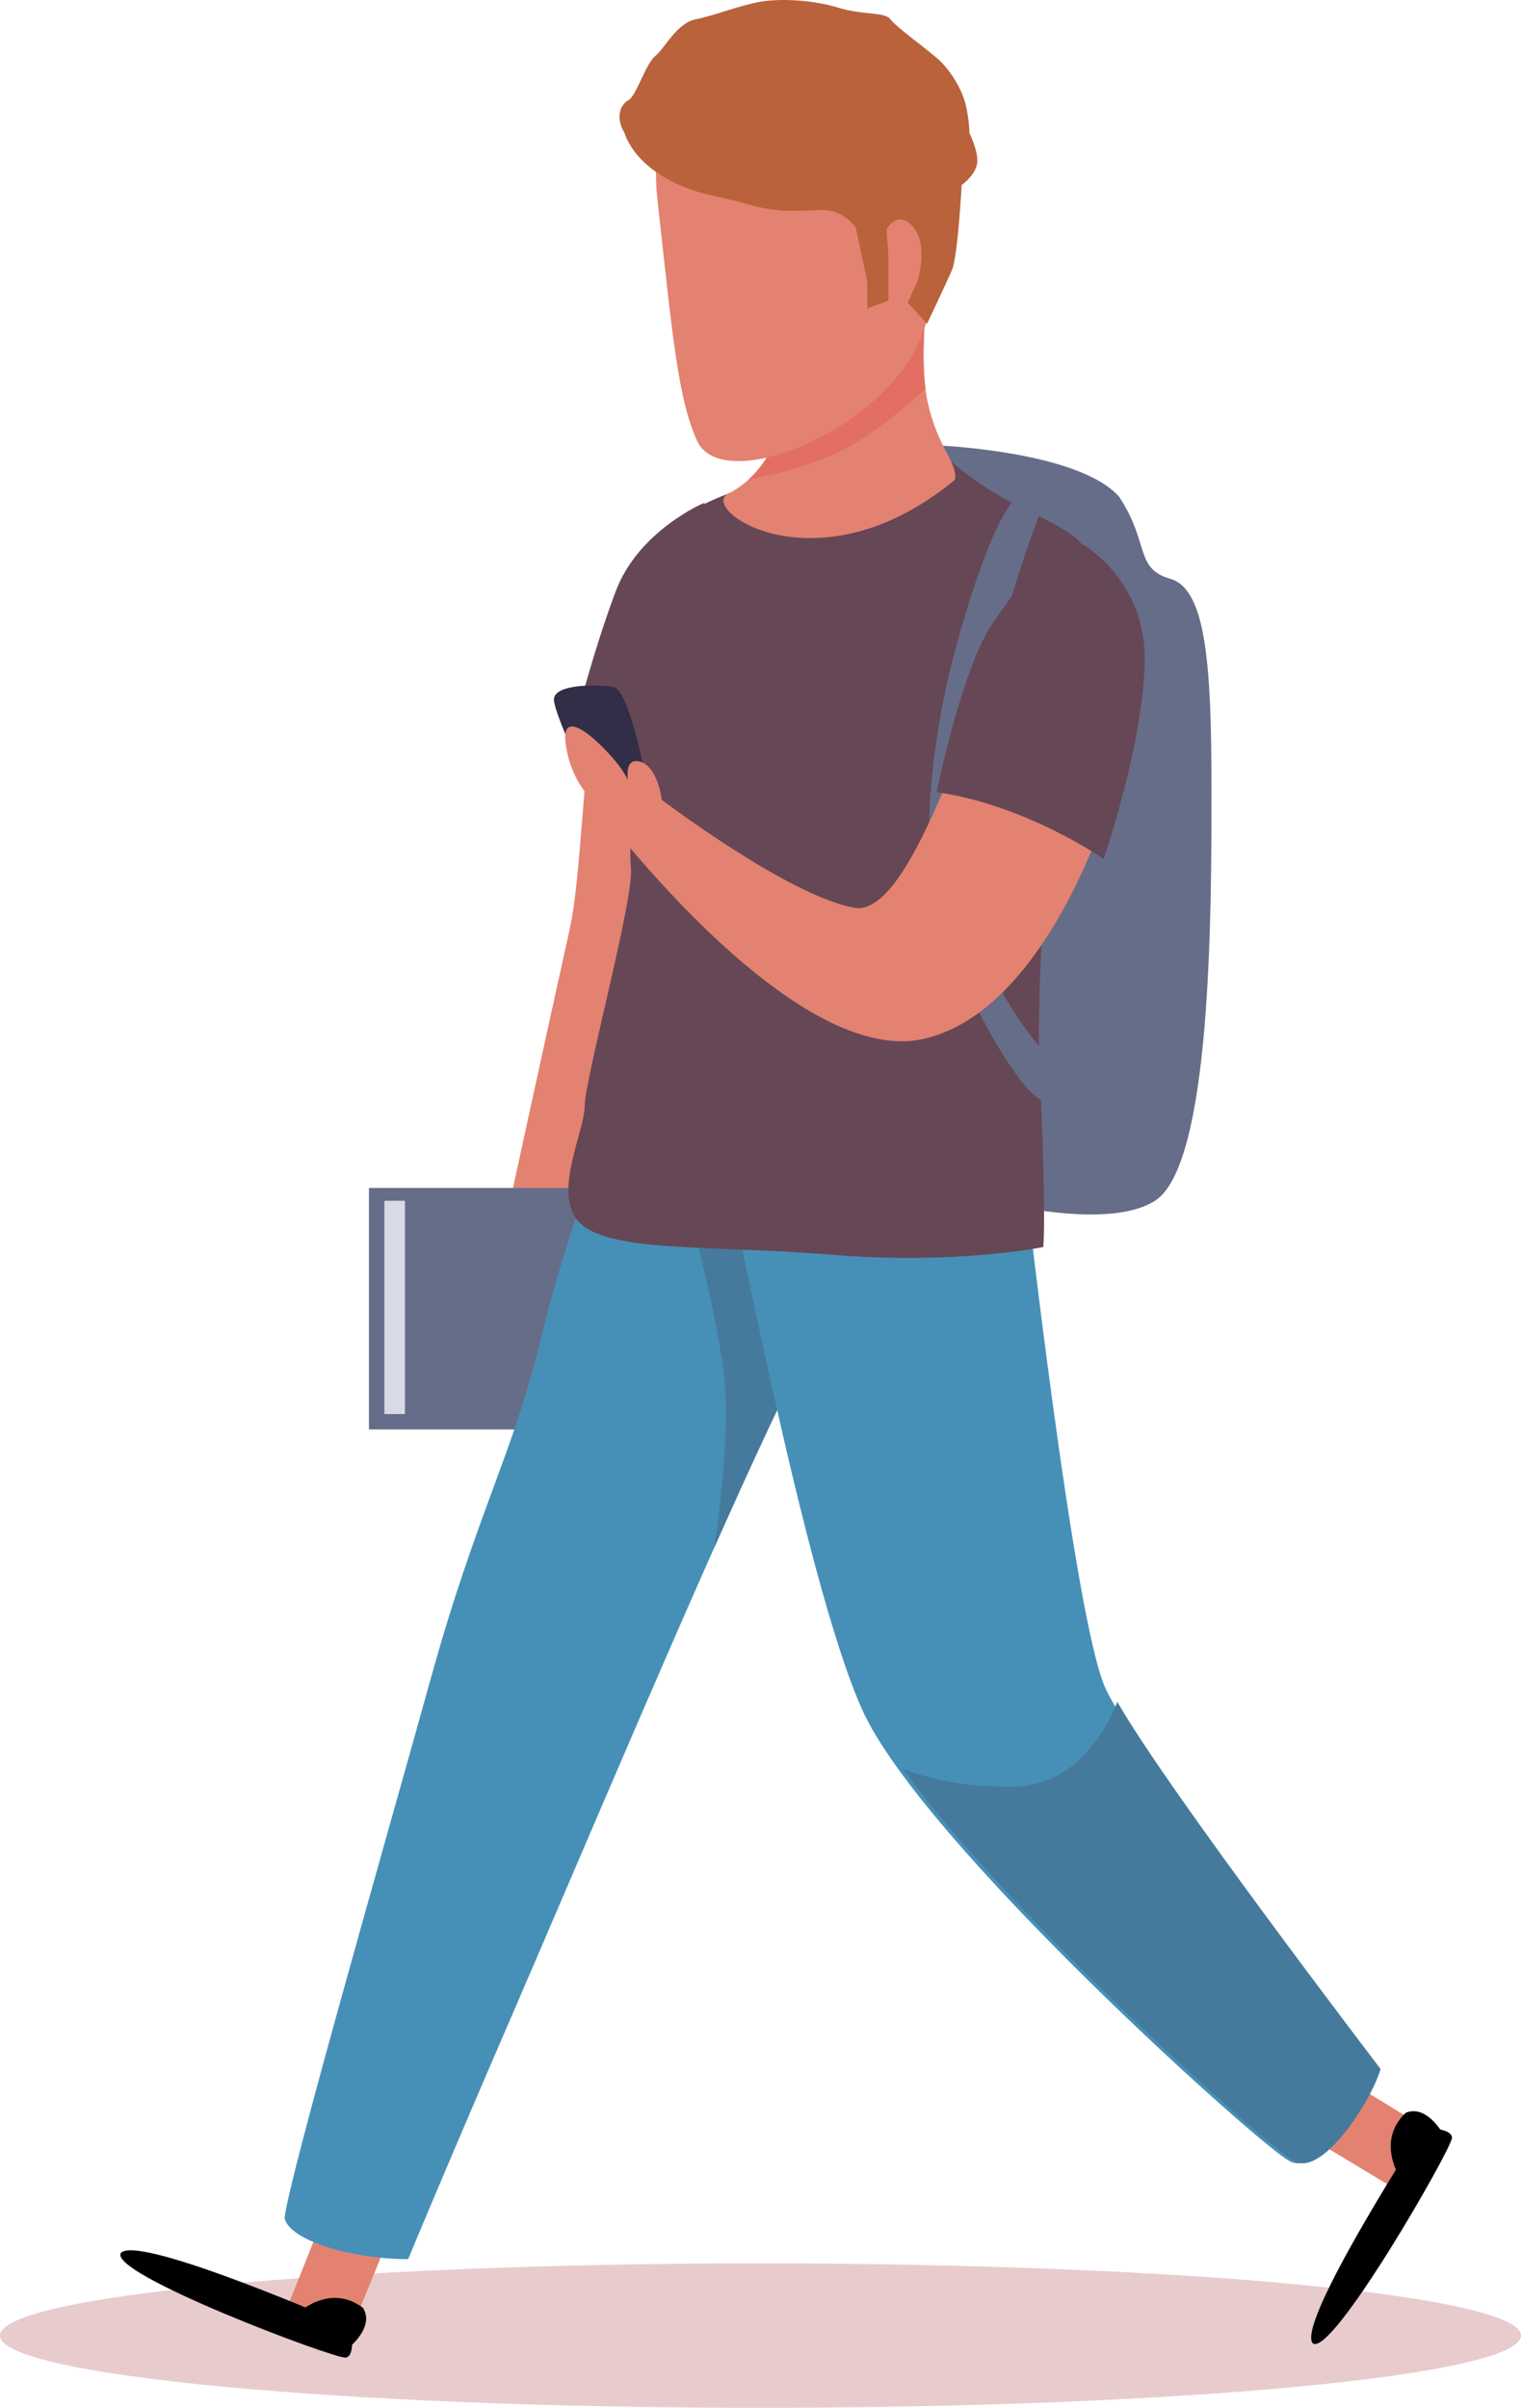<svg width="316" height="500" viewBox="0 0 316 500" fill="none" xmlns="http://www.w3.org/2000/svg">
<path d="M158 500C245.261 500 316 493.284 316 485C316 476.716 245.261 470 158 470C70.739 470 0 476.716 0 485C0 493.284 70.739 500 158 500Z" fill="#E8CCCD"/>
<path d="M194.058 92.453C194.058 92.453 223.944 93.521 232.48 103.125C238.884 112.732 235.684 118.068 243.155 120.203C250.626 122.339 251.694 138.346 251.694 163.964C251.694 189.578 251.694 241.878 239.954 249.349C228.215 256.821 197.262 247.214 197.262 247.214L194.058 92.453Z" fill="#666D88"/>
<path d="M146.299 104.459C146.299 104.459 133.492 108.461 127.088 129.275C120.685 150.089 121.486 178.904 118.283 193.314C115.08 207.722 103.074 262.154 100.672 274.964C99.072 281.368 95.869 290.975 99.871 294.977C103.873 298.979 107.875 288.573 111.078 282.169C114.278 275.766 129.487 222.934 135.894 197.319C142.297 171.705 160.71 122.073 160.71 122.073L146.299 104.459Z" fill="#E38271"/>
<path d="M156.702 246.679H76.655V296.843H156.702V246.679Z" fill="#666D88"/>
<path d="M84.127 249.347H79.859V293.64H84.127V249.347Z" fill="#D9DAE6"/>
<path d="M146.299 104.459C146.299 104.459 132.69 110.062 127.887 122.869C123.083 135.676 119.348 150.619 119.348 150.619L140.161 153.287L146.299 104.459Z" fill="#664756"/>
<path d="M71.483 449.636L59.119 480.542L71.96 486.25L84.798 454.867L71.483 449.636Z" fill="#E38271"/>
<path d="M72.911 483.157C72.911 483.157 29.045 463.899 25.124 467.823C22.27 472.103 69.702 489.932 71.841 489.577C73.979 489.22 72.911 483.157 72.911 483.157Z" fill="black"/>
<path d="M61.499 480.661C61.499 480.661 68.274 473.886 75.407 479.236C77.903 483.16 72.553 487.439 72.553 487.439L61.499 480.661Z" fill="black"/>
<path d="M127.593 231.383C127.593 231.383 118.083 254.208 112.379 277.981C106.674 301.757 99.064 314.117 89.554 348.354C80.044 382.591 60.074 452.013 59.122 460.572C60.074 465.325 73.388 469.13 84.798 469.13C84.798 469.13 91.454 452.965 106.671 417.777C121.888 382.588 144.71 328.384 159.928 296.049C175.145 263.715 181.801 259.913 184.655 241.841C187.508 223.773 187.508 217.117 187.508 217.117L127.593 231.383Z" fill="#4690B7"/>
<path d="M174.848 233.336L140.694 241.876C140.694 241.876 148.165 268.558 150.301 284.568C151.726 295.268 149.818 311.65 148.396 321.368C152.514 312.116 156.427 303.491 159.927 296.053C169.528 275.652 175.716 266.608 179.696 258.174L174.848 233.336Z" fill="#467A9C"/>
<path d="M262.175 437.878L290.696 455.042L298.389 443.286L269.477 425.576L262.175 437.878Z" fill="#E38271"/>
<path d="M295.491 441.851C295.491 441.851 269.441 482.054 272.683 486.558C276.449 490.06 301.665 446.109 301.656 443.94C301.648 441.768 295.491 441.851 295.491 441.851Z" fill="black"/>
<path d="M291.196 452.716C291.196 452.716 285.596 444.939 292.022 438.758C296.296 436.925 299.66 442.89 299.66 442.89L291.196 452.716Z" fill="black"/>
<path d="M149.835 240.389C151.738 244.194 166.756 327.43 179.119 355.011C191.483 382.589 262.053 445.804 267.758 448.658C273.462 452.463 283.924 436.295 285.826 429.639C285.826 429.639 236.375 364.97 229.719 350.707C223.063 336.443 212.602 242.294 212.602 242.294L149.835 240.389Z" fill="#4690B7"/>
<path d="M194.059 92.453C194.059 92.453 197.794 96.721 205.266 101.525C212.737 106.328 221.276 108.996 224.477 112.732C227.68 116.467 229.813 123.406 228.745 135.678C227.677 147.953 219.138 166.632 218.073 171.968C217.005 177.303 215.405 210.925 215.938 221.064C216.47 231.203 217.272 253.082 216.739 258.953C216.739 258.953 198.862 262.689 172.712 260.554C146.562 258.418 125.751 260.287 119.88 253.348C115.077 246.945 121.48 234.936 121.48 229.6C121.48 224.264 131.62 186.908 131.087 180.504C130.555 174.1 131.62 153.286 131.087 143.682C130.555 134.075 138.559 110.596 141.227 107.928C143.895 105.26 151.302 102.498 151.302 102.498L194.059 92.453Z" fill="#664756"/>
<path d="M171.276 59.703L160.934 91.798C160.934 91.798 158.438 98.931 151.305 102.498C144.926 105.687 169.85 123.181 198.38 99.644C199.092 96.078 194.813 93.224 192.675 83.24C190.534 73.253 193.387 54.71 193.387 54.71L171.276 59.703Z" fill="#E38271"/>
<path d="M192.267 80.728C190.975 70.441 193.388 54.708 193.388 54.708L171.276 59.7L160.934 91.796C160.934 91.796 159.464 95.936 155.615 99.486C159.603 98.871 166.37 97.42 173.783 94.051C180.056 91.2 187.076 85.462 192.267 80.728Z" fill="#E36E62"/>
<path d="M151.965 13.494C151.965 13.494 133.656 15.249 136.612 41.74C139.568 68.231 140.791 82.905 144.849 91.594C148.909 100.282 169.412 94.492 182.489 82.361C195.565 70.231 194.608 57.376 193.385 42.7C192.159 28.023 184.657 2.201 151.965 13.494Z" fill="#E38271"/>
<path d="M129.756 27.613C129.756 27.613 130.957 32.416 137.361 36.418C143.764 40.42 148.568 40.42 155.371 42.422C162.174 44.425 166.578 43.623 170.979 43.623C175.38 43.623 177.782 47.226 177.782 47.226L180.184 58.433V64.037L184.585 62.437V53.632L184.186 47.628C184.186 47.628 186.588 43.226 189.791 47.228C192.991 51.23 190.592 58.435 190.592 58.435L188.59 62.839L192.592 67.243C192.592 67.243 196.594 58.837 197.795 56.036C198.995 53.235 199.797 38.426 199.797 38.426C199.797 38.426 202.598 36.423 202.997 34.022C203.397 31.62 201.397 27.618 201.397 27.618C201.397 27.618 201.397 24.817 200.596 21.614C199.794 18.413 197.395 14.409 194.591 12.007C191.79 9.605 186.185 5.603 184.985 4.003C183.784 2.403 179.38 3.202 174.177 1.601C168.974 0.001 162.171 -0.401 157.767 0.4C153.363 1.202 148.562 3.202 144.56 4.003C140.558 4.805 138.157 10.007 136.154 11.608C134.152 13.208 132.152 20.014 130.552 20.812C128.955 21.608 127.754 24.412 129.756 27.613Z" fill="#B9623B"/>
<path d="M210.002 371.019C200.378 371.019 193.106 369.463 187.588 367.305C209.672 397.945 263.788 446.171 268.758 448.655C274.462 452.46 284.923 436.292 286.826 429.636C286.826 429.636 242.491 371.659 232.144 353.402C227.904 363.389 221.051 371.019 210.002 371.019Z" fill="#467A9C"/>
<path d="M215.94 106.861C215.94 106.861 195.928 158.093 202.332 188.51C205.532 210.123 221.543 222.132 221.543 224.531C221.543 226.93 221.543 229.334 216.739 228.533C211.936 227.731 197.528 202.116 194.325 186.907C191.125 171.699 194.325 149.284 199.128 132.475C203.932 115.666 209.534 100.457 215.139 101.256C220.741 102.057 215.94 106.861 215.94 106.861Z" fill="#666D88"/>
<path d="M134.826 165.029C134.826 165.029 131.09 143.15 127.355 142.615C123.619 142.079 115.08 142.079 115.08 145.283C115.08 148.486 125.219 170.897 128.955 171.965C132.691 173.033 134.826 169.297 134.826 165.029Z" fill="#322E47"/>
<path d="M224.477 112.732C224.477 112.732 238.352 122.871 236.752 140.482C235.152 158.093 219.943 209.322 191.924 215.725C163.907 222.129 122.282 165.295 122.282 165.295C122.282 165.295 118.28 161.293 117.479 154.088C116.677 146.883 123.882 153.286 127.884 158.09C131.886 162.893 131.085 165.295 131.085 165.295C131.085 165.295 128.683 157.291 132.685 158.09C136.687 158.891 137.488 166.094 137.488 166.094C137.488 166.094 163.904 186.106 177.513 188.508C191.122 190.91 205.53 132.475 213.533 122.868C221.543 113.264 224.477 112.732 224.477 112.732Z" fill="#E38271"/>
<path d="M224.477 112.732C224.477 112.732 238.352 120.203 237.819 137.814C237.287 155.425 229.28 178.371 229.28 178.371C229.28 178.371 213.27 167.164 194.594 164.496C194.594 164.496 199.93 138.346 206.333 129.275C212.737 120.201 217.008 113.264 224.477 112.732Z" fill="#664756"/>
</svg>
